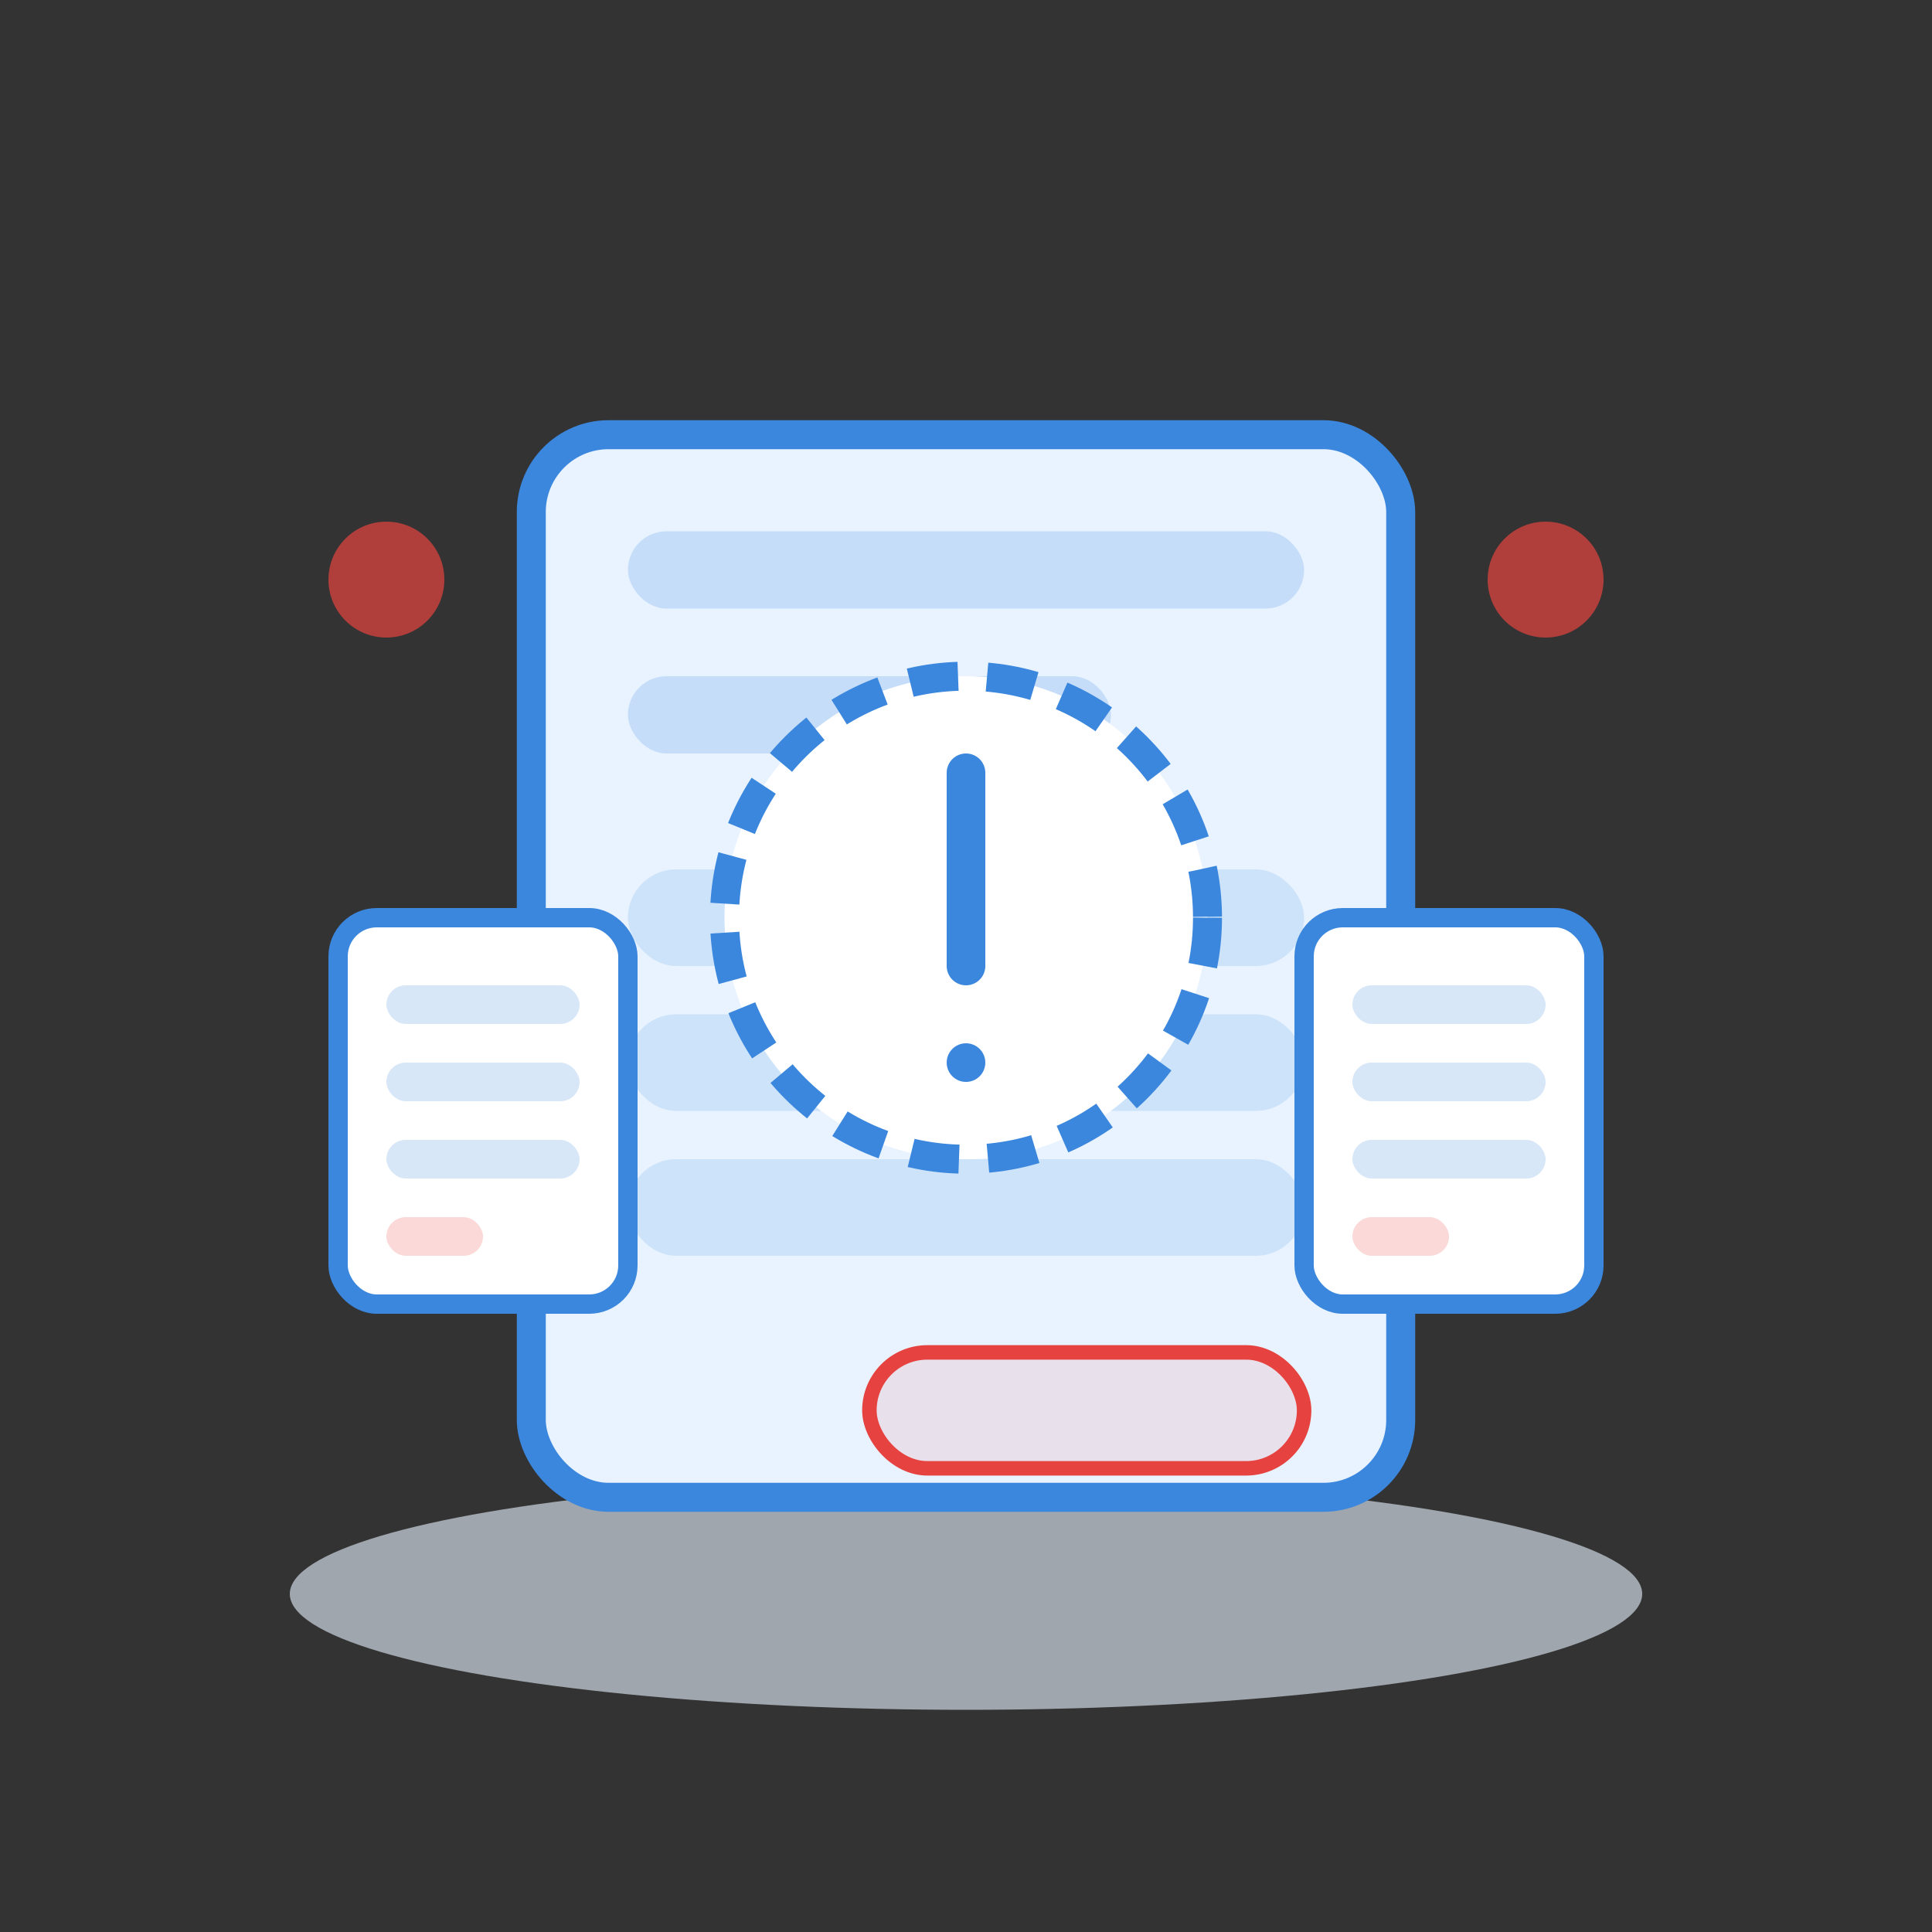 <?xml version="1.0" encoding="UTF-8"?>
<svg width="200" height="200" viewBox="0 0 200 200" fill="none" xmlns="http://www.w3.org/2000/svg">
  <rect x="0" y="0" width="200" height="200" fill="#333333" stroke="none"/>
  <!-- 底部阴影 -->
  <ellipse cx="100" cy="165" rx="70" ry="12" fill="#E8F3FF" fill-opacity="0.6"/>
  
  <!-- 主文档 -->
  <rect x="55" y="45" width="90" height="110" rx="8" fill="#E8F3FF" stroke="#3B87DE" stroke-width="3"/>
  
  <!-- 文档标题 -->
  <rect x="65" y="55" width="70" height="8" rx="4" fill="#3B87DE" fill-opacity="0.2"/>
  <rect x="65" y="70" width="50" height="8" rx="4" fill="#3B87DE" fill-opacity="0.2"/>
  
  <!-- 订单条目 -->
  <rect x="65" y="90" width="70" height="10" rx="5" fill="#3B87DE" fill-opacity="0.15"/>
  <rect x="65" y="105" width="70" height="10" rx="5" fill="#3B87DE" fill-opacity="0.15"/>
  <rect x="65" y="120" width="70" height="10" rx="5" fill="#3B87DE" fill-opacity="0.15"/>
  
  <!-- 价格标签 -->
  <rect x="90" y="140" width="45" height="12" rx="6" fill="#E64340" fill-opacity="0.1" stroke="#E64340" stroke-width="1.5"/>
  
  <!-- 感叹号图标 -->
  <circle cx="100" cy="95" r="25" fill="#FFFFFF" stroke="#3B87DE" stroke-width="3" stroke-dasharray="5 3"/>
  <path d="M100 80V100" stroke="#3B87DE" stroke-width="4" stroke-linecap="round"/>
  <circle cx="100" cy="110" r="2" fill="#3B87DE"/>
  
  <!-- 装饰元素 -->
  <circle cx="40" cy="60" r="6" fill="#E64340" fill-opacity="0.7"/>
  <circle cx="160" cy="60" r="6" fill="#E64340" fill-opacity="0.7"/>
  
  <!-- 小订单 -->
  <rect x="35" y="95" width="30" height="40" rx="4" fill="#FFFFFF" stroke="#3B87DE" stroke-width="2"/>
  <rect x="40" y="102" width="20" height="4" rx="2" fill="#3B87DE" fill-opacity="0.2"/>
  <rect x="40" y="110" width="20" height="4" rx="2" fill="#3B87DE" fill-opacity="0.2"/>
  <rect x="40" y="118" width="20" height="4" rx="2" fill="#3B87DE" fill-opacity="0.2"/>
  <rect x="40" y="126" width="10" height="4" rx="2" fill="#E64340" fill-opacity="0.2"/>
  
  <!-- 小订单 -->
  <rect x="135" y="95" width="30" height="40" rx="4" fill="#FFFFFF" stroke="#3B87DE" stroke-width="2"/>
  <rect x="140" y="102" width="20" height="4" rx="2" fill="#3B87DE" fill-opacity="0.2"/>
  <rect x="140" y="110" width="20" height="4" rx="2" fill="#3B87DE" fill-opacity="0.2"/>
  <rect x="140" y="118" width="20" height="4" rx="2" fill="#3B87DE" fill-opacity="0.2"/>
  <rect x="140" y="126" width="10" height="4" rx="2" fill="#E64340" fill-opacity="0.2"/>
</svg> 